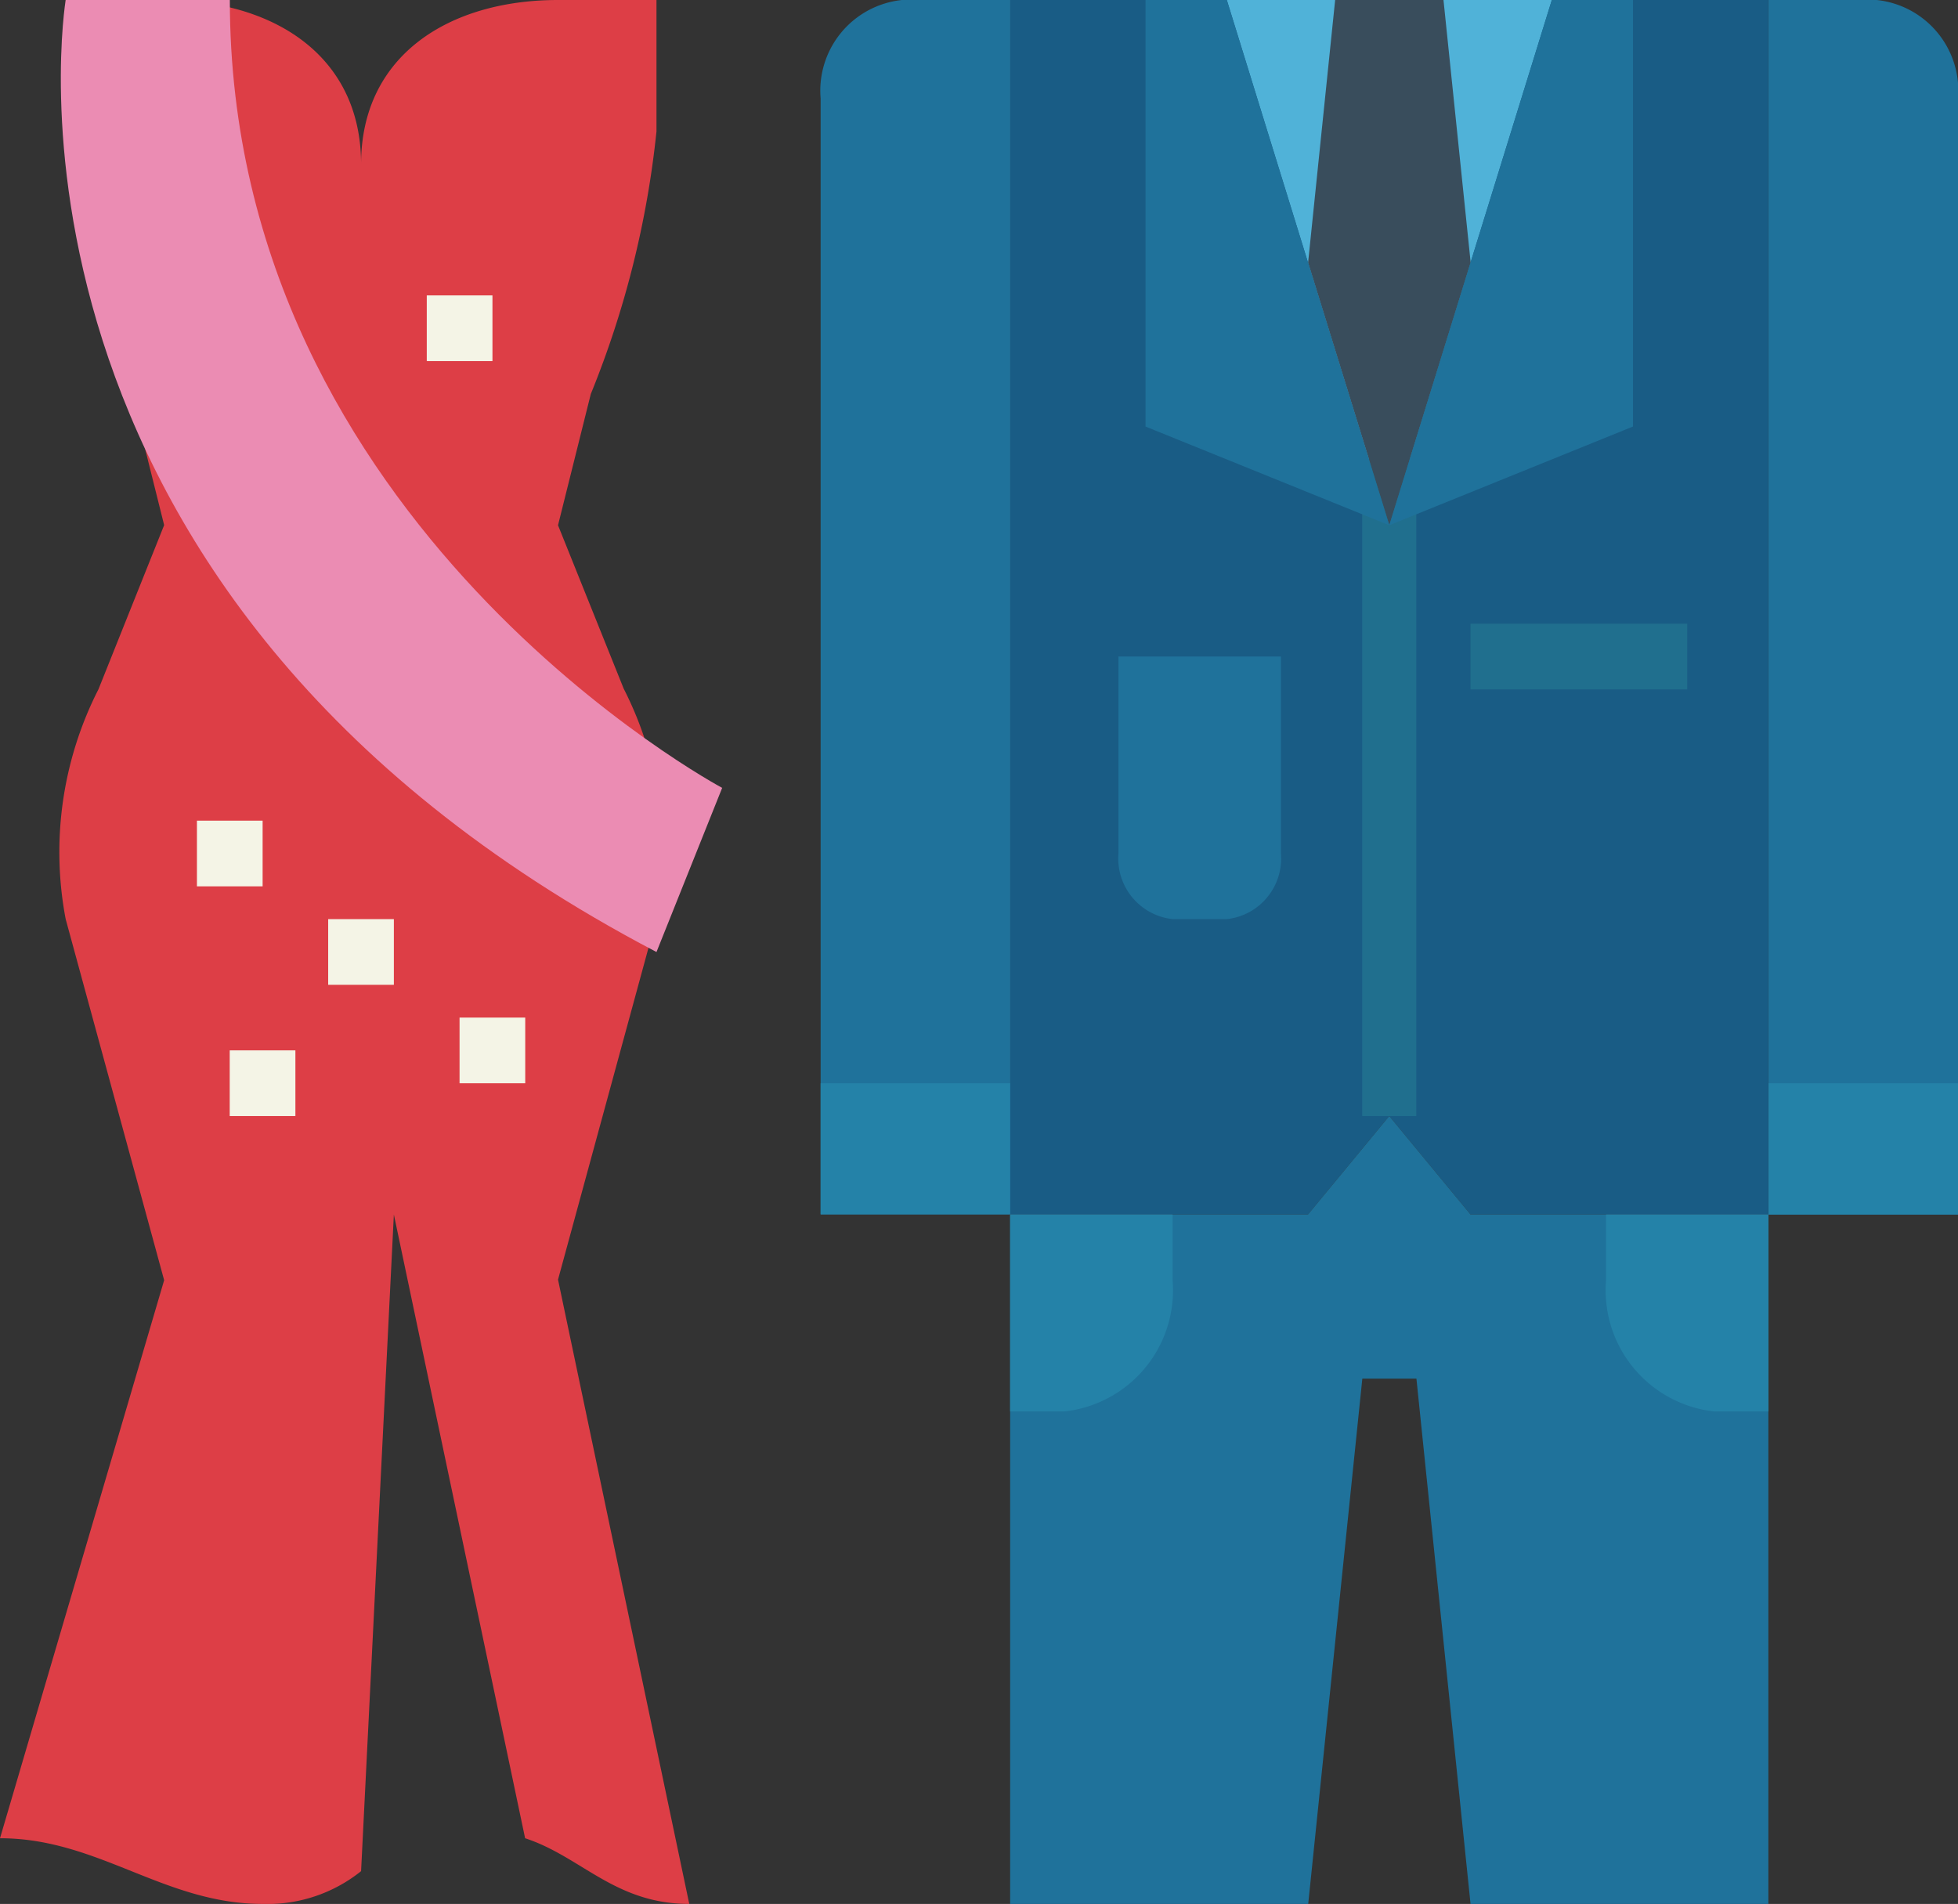 <svg xmlns="http://www.w3.org/2000/svg" width="16.067" height="15.623" viewBox="0 0 16.067 15.623"><rect x="0" y="0" width="16.067" height="15.623" fill="#333333" stroke="none"/><defs><style>.a{fill:#dd3e46;}.b{fill:#eb8cb3;}.c{fill:#f4f4e6;}.d{fill:#195c85;}.e{fill:#1f729b;}.f{fill:#50b2d8;}.g{fill:#206f8e;}.h{fill:#394d5c;}.i{fill:#2482a8;}</style></defs><g transform="translate(0 0)"><g transform="translate(0 0)"><path class="a" d="M24.232,12.966l1.077,5.118c.46.15.736.539,1.347.539L25.579,13.5l.808-2.963a2.94,2.94,0,0,0-.269-1.886L25.579,7.31l.269-1.077a7.845,7.845,0,0,0,.539-2.155V3h-.808c-.893,0-1.616.454-1.616,1.347,0-.893-.723-1.347-1.616-1.347h-.808V4.077a7.845,7.845,0,0,0,.539,2.155l.269,1.077-.539,1.347a2.94,2.94,0,0,0-.269,1.886l.808,2.963L21,18.084c.808,0,1.347.539,2.155.539a1.227,1.227,0,0,0,.808-.269Z" transform="translate(-21 -3)"/><path class="b" d="M22.892,3s-.808,4.848,4.848,7.812l.539-1.347S24.239,7.31,24.239,3Z" transform="translate(-22.353 -3)"/><g transform="translate(1.616 2.424)"><path class="c" d="M27,28h.539v.539H27Z" transform="translate(-27 -23.69)"/><path class="c" d="M31,31h.539v.539H31Z" transform="translate(-29.923 -25.882)"/><path class="c" d="M28,35h.539v.539H28Z" transform="translate(-27.731 -28.805)"/><path class="c" d="M35,34h.539v.539H35Z" transform="translate(-32.845 -28.074)"/><path class="c" d="M34,12h.539v.539H34Z" transform="translate(-32.114 -12)"/></g></g><g transform="translate(6.734 0)"><path class="d" d="M24.222,12.966H21.778l-.667-.808-.667.808H18V3h6.222Z" transform="translate(-16.445 -3)"/><path class="e" d="M11.667,3h.889v9.963H11V3.808A.748.748,0,0,1,11.667,3Z" transform="translate(-11 -3)"/><path class="e" d="M0,0H1.555V9.966H.667A.748.748,0,0,1,0,9.158Z" transform="translate(9.333 9.966) rotate(180)"/><path class="f" d="M26,3l1.333,4.31L28.667,3Z" transform="translate(-22.667 -3)"/><path class="g" d="M31,17h.444v5.387H31Z" transform="translate(-26.556 -13.229)"/><path class="h" d="M29.222,3,29,5.155l.667,2.155.667-2.155L30.111,3Z" transform="translate(-25 -3)"/><g transform="translate(2.444)"><path class="e" d="M32,7.31,34,6.5V3h-.666Z" transform="translate(-29.778 -3)"/><path class="e" d="M25,7.31,23,6.5V3h.667Z" transform="translate(-22.778 -3)"/><path class="e" d="M22,23h1.333v1.616a.5.5,0,0,1-.444.539h-.444A.5.5,0,0,1,22,24.616Z" transform="translate(-22 -17.613)"/></g><path class="g" d="M35,22h1.778v.539H35Z" transform="translate(-29.667 -16.882)"/><path class="i" d="M11,36h1.555v1.077H11Z" transform="translate(-11 -27.111)"/><path class="i" d="M46,36h1.555v1.077H46Z" transform="translate(-38.222 -27.111)"/><path class="e" d="M24.222,43.465H21.778l-.444-4.31h-.444l-.444,4.31H18V37.808h2.444L21.111,37l.667.808h2.444Z" transform="translate(-16.445 -27.842)"/><path class="i" d="M18,40h1.333v.539a1,1,0,0,1-.889,1.077H18Z" transform="translate(-16.445 -30.034)"/><path class="i" d="M0,0H.444a1,1,0,0,1,.889,1.077v.539H0Z" transform="translate(7.778 11.582) rotate(180)"/></g></g></svg>